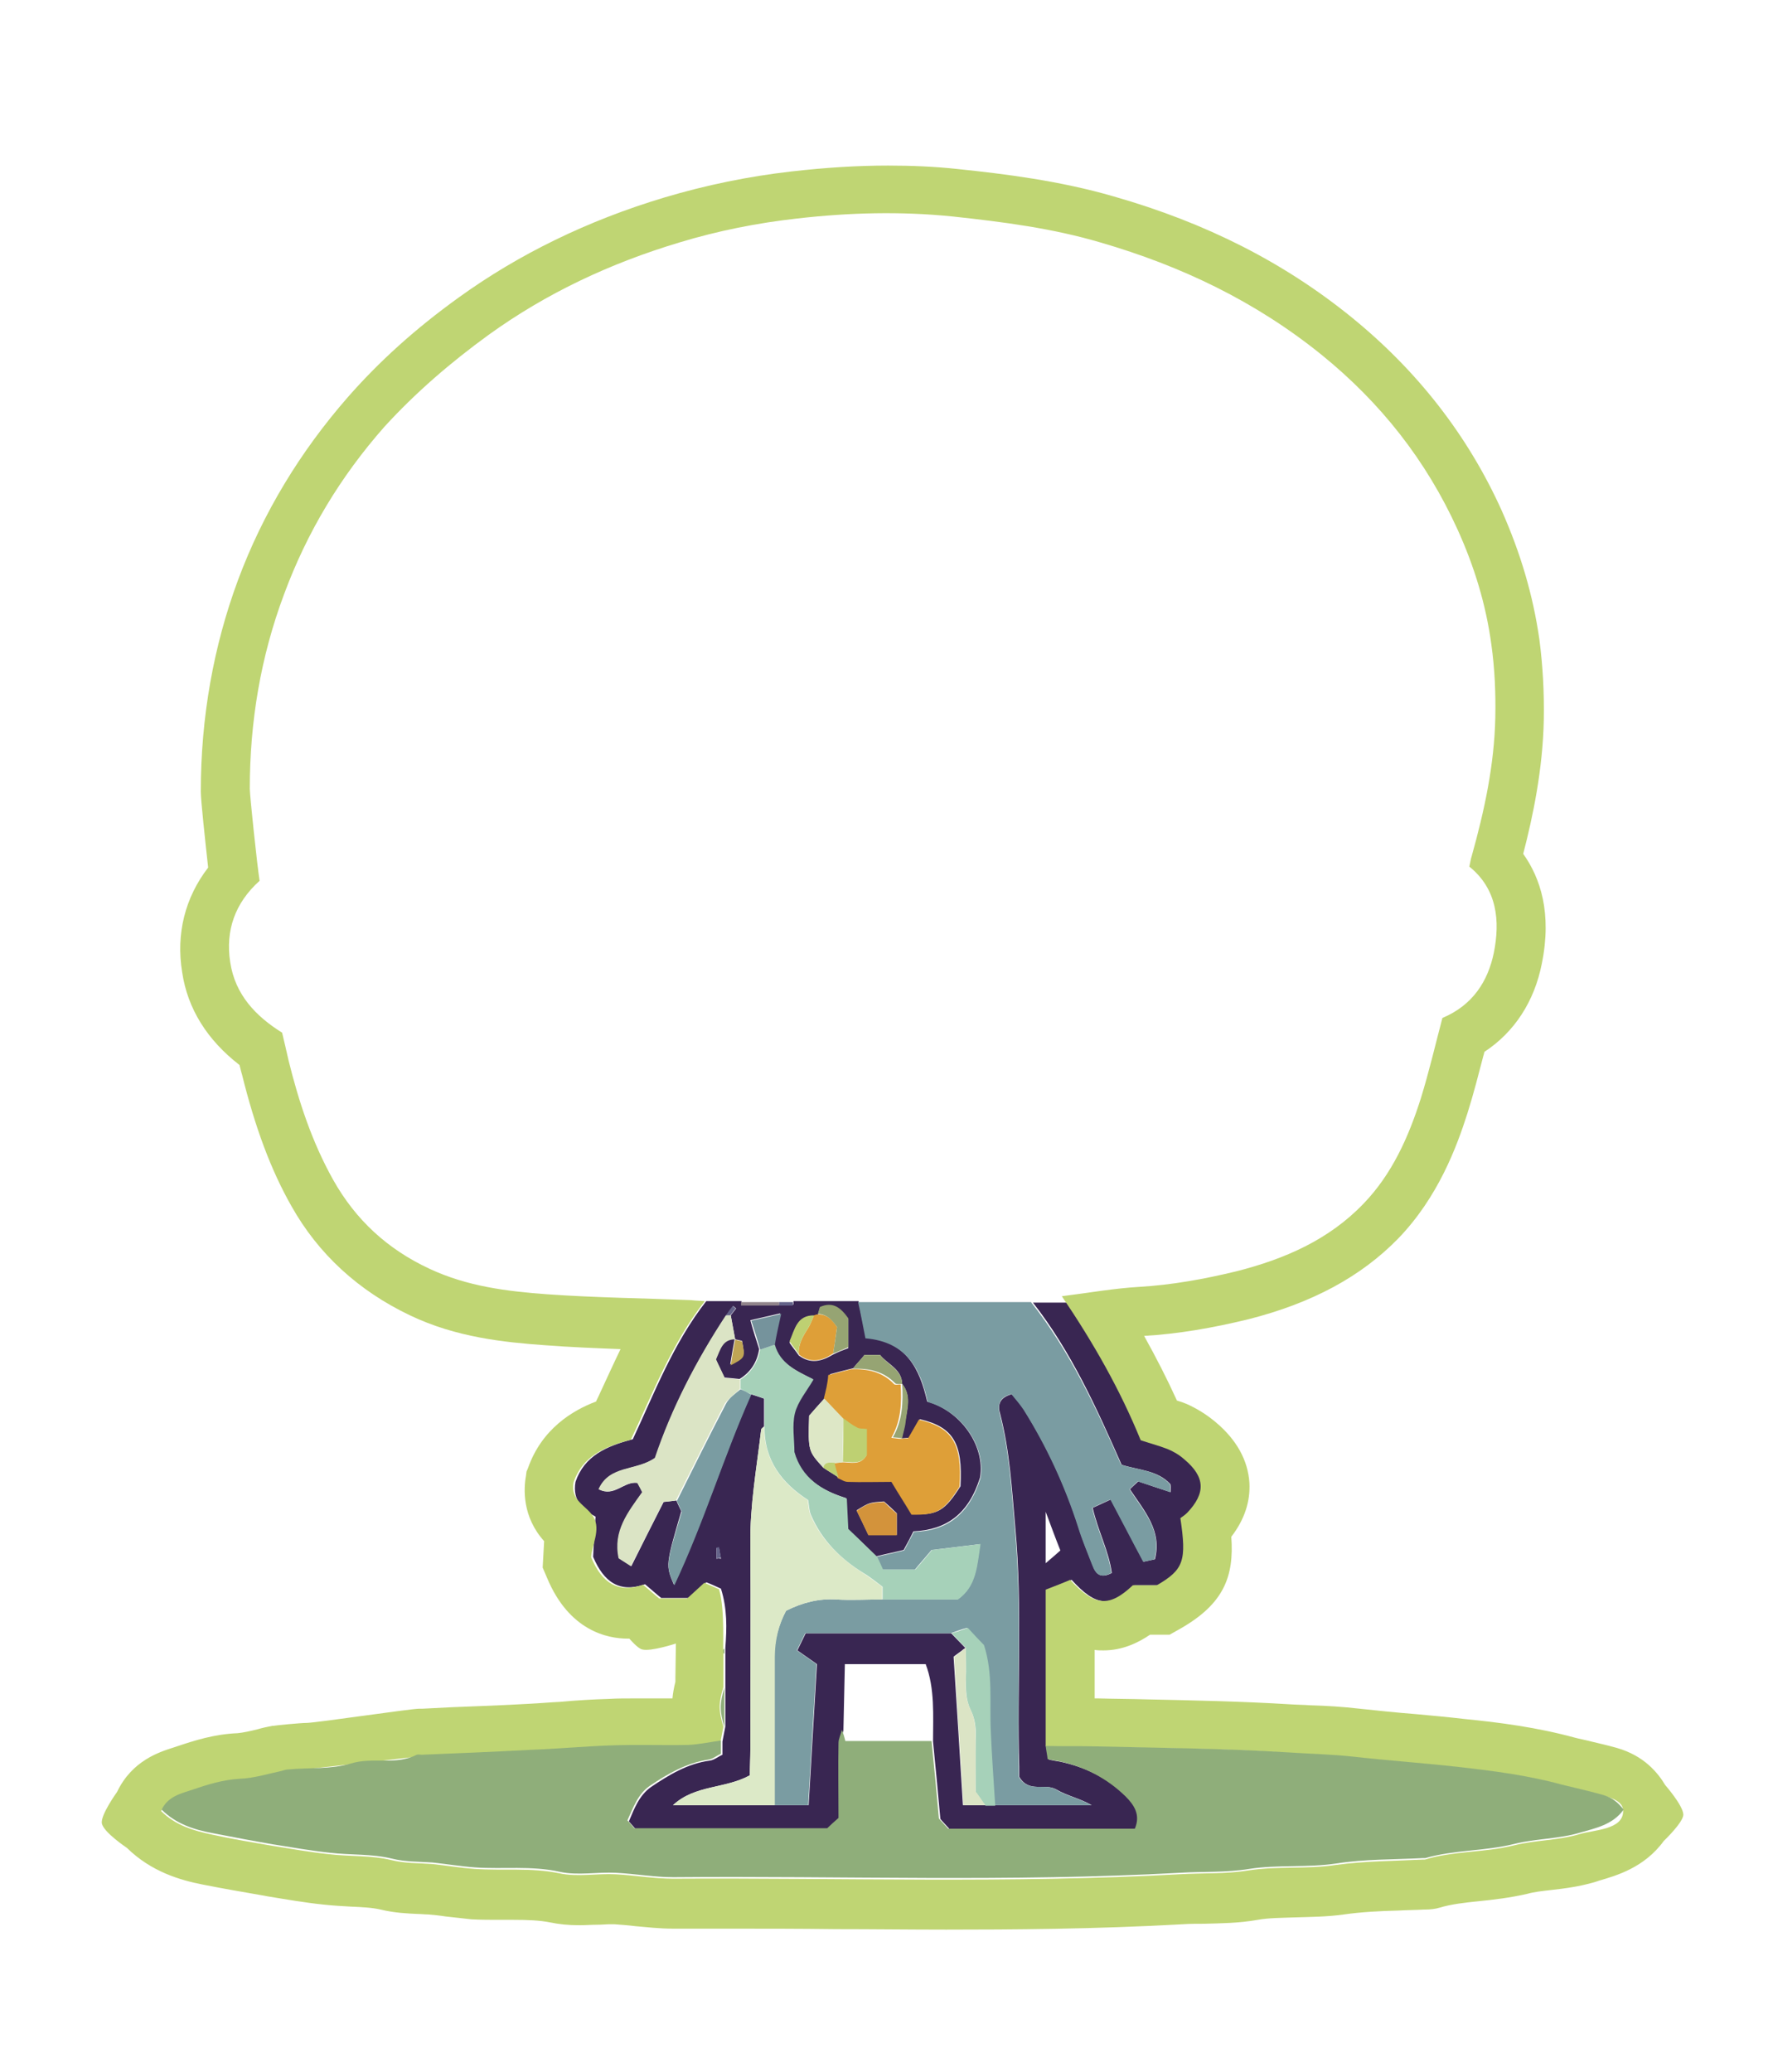 <?xml version="1.0" encoding="utf-8"?>
<!-- Generator: Adobe Illustrator 26.2.1, SVG Export Plug-In . SVG Version: 6.00 Build 0)  -->
<svg version="1.1" xmlns="http://www.w3.org/2000/svg" xmlns:xlink="http://www.w3.org/1999/xlink" x="0px" y="0px"
	 viewBox="0 0 362 422.9" style="enable-background:new 0 0 362 422.9;" xml:space="preserve">
<style type="text/css">
	.st0{fill:none;}
	.st1{fill:#392652;}
	.st2{fill:#8FAE7A;}
	.st3{fill:#7A9CA2;}
	.st4{fill:#DCE9C7;}
	.st5{fill:#A6D1B9;}
	.st6{fill:#DE9F38;}
	.st7{fill:#DBE4C5;}
	.st8{fill:#DDE7C6;}
	.st9{fill:#D3933B;}
	.st10{fill:#96A473;}
	.st11{fill:#75939C;}
	.st12{fill:#BED072;}
	.st13{fill:#C0A555;}
	.st14{fill:#92868C;}
	.st15{fill:#65648A;}
	.st16{fill:#BFD573;}
</style>
<g id="Layer_1">
	<path class="st0" d="M213.5,319.1c1.3-1.1,2.1-1.8,3-2.5c-0.9-2.5-1.8-4.7-3-7.9C213.5,312.6,213.5,315.5,213.5,319.1z"/>
	<path class="st0" d="M148.2,268.6L148.2,268.6L148.2,268.6C148.2,268.6,148.2,268.6,148.2,268.6z"/>
	<path class="st0" d="M194.3,333.4c1,1,1.9,2,2.9,3c-0.3,0.2-0.5,0.4-0.8,0.6c0.2-0.2,0.5-0.4,0.8-0.6
		C196.2,335.4,195.2,334.4,194.3,333.4z"/>
	<path class="st0" d="M148.7,268.5c0,0-0.1,0-0.2,0L148.7,268.5z"/>
	<path class="st1" d="M229,299c3.4,1.1,7.3,1.1,9.9,3.9c0.2,0.2,0.1,0.9,0.1,1.7c-2.2-0.7-4.2-1.4-6.6-2.2c-0.4,0.4-1,0.9-1.7,1.6
		c3,4.5,6.6,8.5,5.1,14.3c-0.6,0.1-1.3,0.3-2.3,0.5c-2.2-4.1-4.3-8.2-6.7-12.7c-1.5,0.7-2.6,1.2-3.7,1.7c1.1,4.8,3.3,8.8,3.9,13.3
		c-2.3,1.2-3.3,0.2-3.9-1.6c-1-2.6-2.1-5.1-2.9-7.8c-2.7-8.4-6.4-16.4-11.1-23.9c-0.7-1.2-1.7-2.2-2.5-3.2c-2.7,0.7-2.9,2.4-2.4,4
		c2,7.7,2.4,15.5,3.1,23.3c1.5,16.3,0.3,32.5,0.8,48.8c0,0.8,0,1.6,0,2c2,3.4,5.2,1.2,7.6,2.6c2.2,1.3,4.8,1.8,7.2,3.2
		c-6.6,0-13.2,0-19.8,0c-0.7,0-1.3,0-2,0c-1.5,0-2.9,0-4.5,0c-0.6-9.9-1.2-19.6-1.9-30.3c0.2-0.2,0.8-0.6,1.6-1.2
		c0.2-0.2,0.5-0.4,0.8-0.6c-1-1-1.9-2-2.9-3c-9.8,0-19.6,0-29.7,0c-0.6,1.2-1.1,2.3-1.7,3.5c1.7,1.2,3,2.1,4,2.8
		c-0.6,9.7-1.1,19-1.7,28.8c-2.4,0-4.7,0-6.9,0c-6.8,0-13.6,0-20.8,0c4.5-4.2,10.6-3.3,15.7-6.1c0-1.8,0.1-3.6,0.1-5.3
		c0-14,0.1-28,0-42c-0.1-7.8,1.3-15.5,2.2-23.2c0-0.3,0.4-0.5,0.6-0.7c0-1.7,0-3.5,0-5.7c-0.8-0.3-1.8-0.6-2.7-0.9
		c-5.5,12.5-9.5,25.7-15.7,38.9c-1.7-4-1.7-4,1.5-15c-0.3-0.7-0.7-1.4-1-2.2c-0.8,0.1-1.6,0.2-2.6,0.3c-2.2,4.3-4.3,8.5-6.6,13.1
		c-1.1-0.7-1.9-1.2-2.5-1.6c-1.2-5.6,1.9-9.4,4.8-13.5c-0.3-0.6-0.7-1.3-1-1.9c-2.8-0.4-4.8,3-7.9,1.3c2.2-4.9,7.7-3.7,11.5-6.4
		c3.4-10.1,8.4-19.9,14.5-29.1l0,0h0c0.5-0.6,1-1.3,1.4-1.9c0.2,0.2,0.4,0.3,0.6,0.5c-0.4,0.5-0.7,0.9-1.1,1.4
		c0.3,1.6,0.6,3.3,0.9,4.9c0,0,0,0,0,0c0,0,0,0,0,0c0.5,0.1,0.9,0.2,1.4,0.3c0.6,3.3,0.6,3.3-2.4,4.8c0.3-1.9,0.6-3.6,0.9-5.2
		c0,0,0,0,0,0c0,0,0,0,0,0c-2.6,0-2.9,2.1-3.9,4.1c0.6,1.2,1.2,2.5,1.8,3.8c1.2,0.1,2.2,0.2,3.1,0.3c2.3-1.4,3.6-3.5,4-6.1
		c-0.6-1.9-1.2-3.7-1.8-5.9c1.7-0.4,3.6-0.8,6.1-1.4c-0.6,2.6-0.9,4.5-1.3,6.3c1.1,3.9,4.5,5.4,7.9,7.1c-1.4,2.4-3.1,4.5-3.8,6.9
		c-0.6,2.5-0.1,5.3-0.1,7.9c1.6,5.4,5.6,7.9,10.7,9.5c0.1,1.9,0.2,3.9,0.3,6.2c1.9,1.8,3.9,3.7,5.9,5.7c2-0.5,4-0.9,5.6-1.3
		c0.9-1.6,1.4-2.6,2-3.8c6.8-0.3,11.3-3.6,13.6-11c1.1-6.5-4-13.6-10.8-15.5c-1.5-6.7-4.3-12.3-12.5-13.1c-0.5-2.4-1-4.7-1.5-7.4
		H162c0,0.2,0,0.5,0,0.7c-0.9,0-1.9,0-2.8,0c-2.6,0-5.2,0-7.8,0c0-0.2,0-0.5,0-0.7h-7.2c-6.8,8.7-10.6,18.8-15,28.2
		c-5.4,1.4-9.9,3.4-11.7,8.7c-0.7,3.9,1.7,5.8,4.1,7.1c-0.2,3-0.4,5.8-0.5,8.2c2.2,5.2,5.4,7.4,10.6,5.6c1.2,1,2.3,2,3.3,2.8
		c2.1,0,3.9,0,5.7,0c1.2-1.1,2.3-2.1,3.5-3.2c1.1,0.4,2.1,0.9,3,1.3c1.3,4.1,1.2,8.1,0.9,12c0,0.4,0,0.7,0,1.1c0,2.3,0,4.6,0,6.9
		c0,2.7,0,5.4,0,8.1c-0.2,1-0.4,2-0.6,3.1c0,0.8,0,1.6,0,2.7c-0.9,0.4-1.7,1.1-2.6,1.2c-4.5,0.6-8.3,2.9-12,5.4
		c-2.4,1.7-3.4,4.4-4.5,7c0.5,0.6,0.9,1,1.4,1.6c13,0,25.9,0,39.4,0c0.6-0.6,1.5-1.3,2.3-2.1c0-5.3,0-10.3,0-15.3
		c0-0.9,0.4-1.8,0.7-2.7c0.1-4.5,0.2-8.9,0.3-13.6c5.6,0,10.9,0,16.5,0c1.9,5,1.5,10.5,1.5,15.8c0.5,5.1,1,10.2,1.5,15.8
		c0.3,0.4,1.1,1.2,1.9,2.1c12.7,0,25.3,0,38.1,0c1.2-2.8-0.1-4.8-1.9-6.6c-3.8-3.8-8.5-6.1-13.7-7.2c-0.6-0.1-1.3-0.2-2.2-0.4
		c-0.2-0.9-0.3-1.8-0.4-2.7c0-10.6,0-21.3,0-32c1.8-0.7,3.4-1.4,5-2c5,5.5,7.9,5.7,12.8,1.1c1.6,0,3.3,0,4.9,0
		c5.5-3.2,6.2-5,4.8-13.7c0.4-0.3,0.9-0.6,1.4-1.1c3.8-4,3.7-7.4-0.6-10.9c-1-0.8-2.2-1.6-3.4-2.1c-1.8-0.7-3.7-1.2-5.5-1.8
		c-4-9.9-9.1-19-15.2-28.1h-7.1C218.7,275.9,223.9,287.4,229,299z M183.1,313.3c-1.8,0-3.4,0-5.8,0c-0.8-1.7-1.6-3.3-2.4-5
		c2.6-1.6,2.6-1.6,5.6-1.8c0.8,0.7,1.8,1.6,2.6,2.4C183.1,310.5,183.1,311.8,183.1,313.3z M176.5,276.6c1.2,0,2.1,0,3.2,0
		c1.5,1.9,4.4,2.8,4.5,5.9c0,0,0,0,0,0c1.9,2.4,1,5.1,0.6,7.8c-0.1,1.1-0.5,2.2-0.7,3.3c0.5,0,1-0.1,1.5-0.1
		c0.7-1.3,1.4-2.5,2.2-3.8c6.9,1.6,8.8,5,8.3,13.7c-3.2,5-4.6,5.9-9.8,5.7c-1.4-2.2-2.8-4.5-4.1-6.7c-3.3,0-6.1,0.1-8.9,0
		c-0.7,0-1.4-0.5-2.1-0.8c-1-0.7-2.1-1.3-3.1-2c-3.1-3.4-3.1-3.4-2.9-10.6c0.8-0.9,1.9-2.2,3.1-3.5c0.4-1.6,0.8-3.2,1.2-5
		c1.5-0.4,3.1-0.8,4.7-1.2C174.9,278.4,175.8,277.5,176.5,276.6z M166.2,268.6c0.2-0.1,0.5-0.2,0.8-0.2c0.1-0.5,0.3-0.9,0.4-1.4
		c2.7-1.2,4.3,0.2,5.8,2.3c0,1.9,0,3.8,0,5.9c-1.1,0.4-2.1,0.8-3.1,1.3c-2.3,1.4-4.6,2-7,0.2c-0.6-0.9-1.3-1.7-1.9-2.6
		C162.3,271.4,162.7,268.6,166.2,268.6z M146.3,318.2c0-0.7,0-1.5,0-2.2c0.2,0,0.3,0,0.5,0c0.1,0.7,0.3,1.5,0.4,2.2
		C146.9,318.1,146.6,318.1,146.3,318.2z M213.5,319.1c0-3.6,0-6.5,0-10.5c1.2,3.2,2,5.4,3,7.9C215.6,317.3,214.8,318,213.5,319.1z"
		/>
	<path class="st2" d="M147.9,352.6c0-2.7,0-5.4,0-8.1C146.9,347.8,146.9,349.2,147.9,352.6z"/>
	<path class="st2" d="M147.3,337.1c0.2,0.2,0.4,0.4,0.6,0.5c0-0.4,0-0.7,0-1.1C147.7,336.7,147.5,336.9,147.3,337.1z"/>
	<path class="st3" d="M189.4,286.2c6.9,1.9,11.9,9,10.8,15.5c-2.3,7.4-6.8,10.8-13.6,11c-0.6,1.1-1.1,2.1-2,3.8
		c-1.6,0.4-3.6,0.8-5.6,1.3c0.4,0.9,0.8,1.7,1.2,2.6c2.2,0,4.2,0,6.6,0c0.8-1,1.9-2.2,3.4-4c2.6-0.3,5.9-0.7,9.9-1.2
		c-0.7,4.6-0.8,8.6-4.6,11.3c-5.1,0-10.3,0-15.4,0c-3.1,0-6.3,0.2-9.4,0c-3.5-0.2-6.8,0.6-10.2,2.3c-1.5,2.8-2.4,6-2.4,9.4
		c0,10.1,0,20.2,0,30.3c2.3,0,4.5,0,6.9,0c0.6-9.8,1.1-19.1,1.7-28.8c-1-0.7-2.3-1.6-4-2.8c0.6-1.2,1.1-2.3,1.7-3.5
		c10.1,0,19.9,0,29.7,0c1.1-0.4,2.2-0.8,3.3-1.1c1.3,1.4,2.3,2.5,3.3,3.5c1.9,5.8,1.1,11.7,1.4,17.6c0.2,5,0.6,10.1,0.9,15.1
		c6.6,0,13.2,0,19.8,0c-2.4-1.4-5.1-1.9-7.2-3.2c-2.3-1.4-5.6,0.8-7.6-2.6c0-0.4,0-1.2,0-2c-0.4-16.3,0.7-32.5-0.8-48.8
		c-0.7-7.8-1.1-15.7-3.1-23.3c-0.4-1.7-0.2-3.4,2.4-4c0.8,1,1.7,2,2.5,3.2c4.7,7.5,8.4,15.5,11.1,23.9c0.8,2.6,1.9,5.2,2.9,7.8
		c0.7,1.8,1.6,2.8,3.9,1.6c-0.6-4.5-2.8-8.5-3.9-13.3c1-0.5,2.1-1,3.7-1.7c2.4,4.5,4.5,8.6,6.7,12.7c1-0.2,1.7-0.3,2.3-0.5
		c1.6-5.8-2.1-9.7-5.1-14.3c0.7-0.6,1.2-1.2,1.7-1.6c2.4,0.8,4.4,1.4,6.6,2.2c0-0.9,0.1-1.5-0.1-1.7c-2.6-2.8-6.5-2.8-9.9-3.9
		c-5.1-11.6-10.4-23.1-18.4-33.2h-35.3c0.6,2.6,1,5,1.5,7.4C185.1,273.9,188,279.5,189.4,286.2z"/>
	<path class="st4" d="M160.5,328.8c3.4-1.7,6.7-2.5,10.2-2.3c3.1,0.2,6.3,0,9.4,0c0-0.7,0-1.3,0-2.6c-1.1-0.8-2.5-1.9-3.9-2.8
		c-4.7-3-8.5-6.7-10.7-11.8c-0.4-0.9-0.4-1.9-0.6-3.1c-5.3-3.4-8.9-8.1-8.9-15c-0.2,0.2-0.6,0.4-0.6,0.7c-0.9,7.7-2.3,15.4-2.2,23.2
		c0.1,14,0,28,0,42c0,1.8-0.1,3.6-0.1,5.3c-5.1,2.8-11.2,1.9-15.7,6.1c7.2,0,14,0,20.8,0c0-10.1,0-20.2,0-30.3
		C158.2,334.8,159,331.6,160.5,328.8z"/>
	<path class="st5" d="M165,306.2c0.2,1.2,0.2,2.2,0.6,3.1c2.2,5.1,6,8.9,10.7,11.8c1.5,0.9,2.8,2,3.9,2.8c0,1.3,0,1.9,0,2.6
		c5.2,0,10.3,0,15.4,0c3.8-2.7,3.9-6.8,4.6-11.3c-4,0.5-7.3,0.9-9.9,1.2c-1.6,1.9-2.6,3.1-3.4,4c-2.4,0-4.4,0-6.6,0
		c-0.4-0.9-0.8-1.8-1.2-2.6c-2-1.9-4-3.9-5.9-5.7c-0.1-2.3-0.2-4.3-0.3-6.2c-5.1-1.6-9.2-4.2-10.7-9.5c0-2.6-0.5-5.4,0.1-7.9
		c0.6-2.4,2.4-4.5,3.8-6.9c-3.4-1.7-6.8-3.2-7.9-7.1c-1,0.3-2,0.7-3,1c-0.5,2.6-1.8,4.7-4,6.1c0,0.6,0,1.3,0,1.9
		c0.7,0.4,1.4,0.8,2.2,1.1c1,0.3,1.9,0.6,2.7,0.9c0,2.2,0,4,0,5.7C156,298.1,159.7,302.8,165,306.2z"/>
	<path class="st6" d="M168.2,285.5c1.3,1.4,2.6,2.7,3.9,4.1c0.9,0.6,1.8,1.3,2.8,1.9c0.5,0.3,1.2,0.2,2,0.3c0,1.9,0,3.6,0,5.3
		c-1.2,2.1-3.2,1.4-4.9,1.4c-0.6,0.1-1.2,0.1-1.8,0.2c0.3,1,0.6,2,0.8,3c0.7,0.3,1.4,0.8,2.1,0.8c2.8,0.1,5.6,0,8.9,0
		c1.3,2.2,2.8,4.5,4.1,6.7c5.2,0.1,6.6-0.7,9.8-5.7c0.6-8.8-1.4-12.1-8.3-13.7c-0.7,1.2-1.4,2.5-2.2,3.8c-0.5,0-1,0.1-1.5,0.1
		c-0.5,0-1-0.1-1.9-0.2c2-3.5,2.1-7.1,1.9-10.9c-0.5,0-1.2,0.2-1.4-0.1c-2.4-2.5-5.4-3.1-8.7-3c-1.6,0.4-3.1,0.8-4.7,1.2
		C169,282.4,168.6,283.9,168.2,285.5z"/>
	<path class="st7" d="M151.1,283.5c0-0.6,0-1.3,0-1.9c-1-0.1-1.9-0.2-3.1-0.3c-0.6-1.3-1.3-2.6-1.8-3.8c0.9-2,1.3-4.1,3.9-4.1
		c-0.3-1.6-0.6-3.3-0.9-4.9l-0.5,0l-0.2,0c-0.1,0-0.1,0-0.2,0l-0.1,0c-6.1,9.3-11.1,19-14.5,29.1c-3.8,2.7-9.3,1.4-11.5,6.4
		c3.2,1.6,5.1-1.7,7.9-1.3c0.4,0.7,0.7,1.3,1,1.9c-2.9,4.1-6,7.9-4.8,13.5c0.6,0.4,1.4,0.9,2.5,1.6c2.3-4.6,4.5-8.8,6.6-13.1
		c1-0.1,1.8-0.2,2.6-0.3c3.3-6.6,6.6-13.2,10-19.8C148.8,285.4,150.1,284.5,151.1,283.5z"/>
	<path class="st7" d="M150.1,273.4C150.1,273.4,150.1,273.4,150.1,273.4C150.1,273.5,150.1,273.5,150.1,273.4L150.1,273.4z"/>
	<path class="st3" d="M148.2,286.6c-3.4,6.5-6.7,13.2-10,19.8c0.3,0.7,0.7,1.5,1,2.2c-3.3,11-3.3,11-1.5,15
		c6.2-13.2,10.1-26.4,15.7-38.9c-0.7-0.4-1.4-0.8-2.2-1.1C150.1,284.5,148.8,285.4,148.2,286.6z"/>
	<path class="st5" d="M200.9,335.8c-1-1-2-2.1-3.3-3.5c-1.1,0.4-2.2,0.8-3.3,1.1c1,1,1.9,2,2.9,3c0,2.2,0.1,4.3,0,6.5
		c0,2.1,0,4.2,1,6.2c1,2,1.1,4.1,1,6.2c-0.1,3.5,0,7,0,10.5c0.7,0.9,1.3,1.9,2,2.8c0.7,0,1.3,0,2,0c-0.3-5-0.7-10.1-0.9-15.1
		C202,347.5,202.8,341.6,200.9,335.8z"/>
	<path class="st7" d="M199.2,355.3c0-2.1,0-4.2-1-6.2c-1-2-1.1-4.1-1-6.2c0-2.2,0-4.3,0-6.5c-0.3,0.2-0.5,0.4-0.8,0.6
		c-0.7,0.6-1.4,1.1-1.6,1.2c0.7,10.7,1.3,20.4,1.9,30.3c1.6,0,3.1,0,4.5,0c-0.7-0.9-1.3-1.9-2-2.8
		C199.2,362.2,199.2,358.8,199.2,355.3z"/>
	<path class="st8" d="M170.3,298.7c0.6-0.1,1.2-0.1,1.8-0.2c0-3,0-5.9,0.1-8.9c-1.3-1.4-2.6-2.7-3.9-4.1c-1.2,1.3-2.3,2.6-3.1,3.5
		c-0.2,7.2-0.2,7.2,2.9,10.6C168.4,298.3,169.4,298.6,170.3,298.7z"/>
	<path class="st6" d="M163.1,276.5c2.4,1.9,4.7,1.3,7-0.2c0.3-1.7,0.5-3.4,0.8-5.4c-0.8-1.2-1.8-2.6-3.9-2.6c-0.3,0-0.5,0.1-0.8,0.2
		c-0.4,0.9-0.7,1.8-1.2,2.6C163.9,272.8,162.9,274.5,163.1,276.5z"/>
	<path class="st9" d="M174.9,308.4c0.8,1.6,1.6,3.3,2.4,5c2.4,0,4,0,5.8,0c0-1.6,0-2.8,0-4.4c-0.8-0.7-1.8-1.6-2.6-2.4
		C177.4,306.8,177.4,306.8,174.9,308.4z"/>
	<path class="st10" d="M170.9,270.9c-0.3,2-0.5,3.7-0.8,5.4c1-0.4,2-0.8,3.1-1.3c0-2.1,0-4,0-5.9c-1.5-2.1-3.1-3.5-5.8-2.3
		c-0.1,0.4-0.3,0.9-0.4,1.4C169.1,268.3,170.1,269.8,170.9,270.9z"/>
	<path class="st11" d="M159.5,268.2c-2.6,0.6-4.4,1-6.1,1.4c0.7,2.2,1.3,4,1.8,5.9c1-0.3,2-0.7,3-1
		C158.5,272.7,158.9,270.9,159.5,268.2z"/>
	<path class="st10" d="M182.8,282.4c0.2,0.2,0.9,0.1,1.4,0.1c0,0,0,0,0,0c0,0,0,0,0,0c0,0,0,0,0,0c-0.1-3-3-3.9-4.5-5.9
		c-1.1,0-2,0-3.2,0c-0.7,0.9-1.6,1.8-2.4,2.8C177.4,279.3,180.4,279.9,182.8,282.4z"/>
	<path class="st12" d="M165,271.1c0.5-0.8,0.8-1.7,1.2-2.6c-3.5,0-3.9,2.8-5,5.3c0.6,0.9,1.3,1.8,1.9,2.6
		C162.9,274.5,163.9,272.8,165,271.1z"/>
	<path class="st10" d="M184.2,282.5c0.2,3.7,0.1,7.4-1.9,10.9c0.9,0.1,1.4,0.1,1.9,0.2c0.2-1.1,0.6-2.2,0.7-3.3
		C185.2,287.6,186.2,284.9,184.2,282.5C184.2,282.5,184.2,282.5,184.2,282.5C184.2,282.5,184.2,282.5,184.2,282.5z"/>
	<path class="st13" d="M151.5,273.8c-0.5-0.1-1-0.2-1.4-0.3c-0.3,1.6-0.6,3.2-0.9,5.2C152.2,277.1,152.2,277.1,151.5,273.8z"/>
	<path class="st13" d="M150.1,273.5C150.1,273.5,150.1,273.5,150.1,273.5L150.1,273.5C150.1,273.5,150.1,273.5,150.1,273.5z"/>
	<path class="st14" d="M159.1,266.5c0-0.2,0-0.5,0-0.7h-7.8c0,0.2,0,0.5,0,0.7C153.9,266.5,156.5,266.5,159.1,266.5z"/>
	<path class="st12" d="M168.1,299.6c1,0.7,2.1,1.3,3.1,2c-0.3-1-0.6-2-0.8-3C169.4,298.6,168.4,298.3,168.1,299.6z"/>
	<path class="st15" d="M148.4,268.5c0.1,0,0.2,0,0.2,0l0.5,0c0.4-0.5,0.7-0.9,1.1-1.4c-0.2-0.2-0.4-0.3-0.6-0.5
		c-0.5,0.6-1,1.3-1.4,1.9h0c0,0,0,0,0.1,0C148.3,268.6,148.4,268.5,148.4,268.5z"/>
	<path class="st15" d="M161.9,266.5c0-0.2,0-0.5,0-0.7h-2.8c0,0.2,0,0.5,0,0.7C160.1,266.5,161,266.5,161.9,266.5z"/>
	<path class="st15" d="M146.3,315.9c0,0.7,0,1.5,0,2.2c0.3,0,0.6,0,0.9-0.1c-0.1-0.7-0.3-1.5-0.4-2.2
		C146.6,315.9,146.5,315.9,146.3,315.9z"/>
	<path class="st12" d="M177,297c0-1.7,0-3.4,0-5.3c-0.8-0.1-1.5,0-2-0.3c-1-0.5-1.9-1.2-2.8-1.9c0,3,0,5.9-0.1,8.9
		C173.8,298.4,175.8,299.1,177,297z"/>
</g>
<g id="Layer_2">
	<path class="st16" d="M340,364.4c-1.5-2.5-4.3-6-9.9-7.6c-1.8-0.5-3.5-0.9-5.2-1.3c-1.1-0.3-2.3-0.5-3.4-0.8
		c-7.7-2.1-15.4-3.1-22.5-3.8c-3.4-0.4-6.7-0.7-10-1c-3.8-0.3-7.7-0.7-11.4-1.1c-3.4-0.4-6.8-0.6-10.1-0.7c-1.4-0.1-2.8-0.1-4.2-0.2
		c-9.8-0.6-19.6-0.8-29.1-1c-3.3-0.1-6.7-0.1-10-0.2c-0.2,0-0.5,0-0.7,0v-9.9c0.6,0.1,1.2,0.1,1.8,0.1c3.8,0,7-1.5,9.5-3.2h4
		l2.3-1.3c8.7-5,10.9-10.5,10.3-18.7c2.7-3.5,3.9-7.2,3.7-11c-0.3-4.6-2.6-8.8-6.9-12.4c-1.9-1.6-3.9-2.8-5.9-3.7
		c-0.7-0.3-1.3-0.5-2-0.7c-2-4.4-4.2-8.7-6.7-13.2c6.9-0.4,13.9-1.6,21.3-3.4c13-3.3,23-8.7,30.6-16.5c8.1-8.4,11.9-18.6,14.1-25.5
		c1.3-4.1,2.3-8.1,3.3-11.9c0.1-0.2,0.1-0.5,0.2-0.7c6.1-4,10.2-10.3,11.7-18c2.1-10.3-0.3-17.5-3.8-22.4c2-7.7,4-17.3,4.2-27.3
		c0.1-5.8-0.2-11.1-0.9-16.5c-1.3-9-3.8-17.5-7.7-26.3c-6.9-15.3-17.2-28.5-30.6-39.4c-13.8-11.2-29.7-19.3-48.6-24.7
		c-11-3.2-22.3-4.6-31.9-5.6c-4.6-0.5-9.4-0.7-14.2-0.7c-6.2,0-12.7,0.4-19.7,1.2c-8.8,1-17.5,2.8-25.9,5.3
		c-15.7,4.7-29.8,11.6-42,20.4c-8.9,6.4-16.3,13.1-22.7,20.4c-9.7,11.1-17.3,23.6-22.4,37.3c-5,13.5-7.6,28-7.6,43.2
		c0,1.8,0.9,10,1.5,15.5c-4.7,6.1-6.6,13.5-5.3,21.4c1.1,7.4,5.1,13.8,11.7,18.9c0.2,0.7,0.3,1.3,0.5,1.9
		c2.7,10.9,5.9,19.5,10.1,26.9c5.5,9.8,13.7,17.3,24.2,22.3c9.4,4.5,19.2,5.5,27.5,6.1c5.2,0.4,10.4,0.6,15.5,0.8
		c-1.5,3.1-2.9,6.2-4.3,9.2c-0.2,0.5-0.5,1-0.7,1.5c-4.8,1.8-11.1,5.6-13.9,13.6l-0.3,0.7l-0.1,0.8c-0.5,2.7-0.8,8.4,3.7,13.4
		l-0.3,5.4l0.9,2.1c4.5,10.8,12.3,12.4,16.5,12.4c0.1,0,0.2,0,0.3,0c0,0,1.7,2,2.6,2.2c1.7,0.5,6.9-1.2,6.9-1.2l-0.1,7l0,0.8
		c-0.3,1.2-0.5,2.3-0.6,3.4c-0.3,0-0.7,0-1,0c-1.1,0-2.1,0-3.2,0c-1.1,0-2.2,0-3.3,0c-2.1,0-3.8,0-5.4,0.1c-3.4,0.1-6.8,0.3-10,0.6
		c-2.1,0.1-4.3,0.3-6.4,0.4c-5.3,0.3-10.5,0.5-15.8,0.7l-5.9,0.3c-0.2,0-0.5,0-0.7,0c-1.7,0-20.5,2.8-22.9,2.9
		c-1.4,0-6.4,0.5-6.9,0.6l-0.2,0c-1,0.2-2,0.4-3,0.7c-1.6,0.4-3,0.7-4.1,0.8c-4.8,0.2-8.8,1.5-12.4,2.7l-0.6,0.2
		c-2.8,0.9-8.5,2.6-11.6,9.1c0,0-3.4,4.7-3.1,6.4c0.3,1.8,5.1,5,5.1,5c5,4.9,10.9,6.6,15.5,7.5c4,0.8,8.1,1.5,12.7,2.3l0.5,0.1
		c3.7,0.6,7.6,1.3,11.6,1.7c1.9,0.2,3.6,0.3,5.4,0.4c2.3,0.1,4.4,0.2,6.1,0.6c2.9,0.7,5.5,0.8,7.6,0.9c0.7,0,1.4,0.1,2.1,0.1
		c1.1,0.1,2.3,0.2,3.5,0.4c1.7,0.2,3.5,0.4,5.4,0.6c2,0.1,3.8,0.1,5.4,0.1l3.1,0c3,0,5.3,0.1,7.4,0.5c1.9,0.4,3.8,0.6,6.1,0.6
		c1.3,0,2.4-0.1,3.6-0.1c1,0,1.9-0.1,2.7-0.1c0.3,0,0.5,0,0.8,0c1.4,0.1,2.8,0.2,4.4,0.4c2.3,0.2,4.9,0.5,7.6,0.5l0.3,0
		c3.5,0,7.1,0,10.6,0c7.5,0,15,0,22.4,0.1c7.4,0,15,0.1,22.5,0.1c13.2,0,30.5-0.1,48.3-1.1c1.4-0.1,2.9-0.1,4.4-0.1
		c3.3-0.1,7-0.1,10.9-0.8c2.2-0.4,4.8-0.4,7.6-0.5c3-0.1,6.5-0.1,10-0.6c3.5-0.5,7.3-0.7,11.2-0.8c1.7-0.1,3.5-0.1,5.2-0.2
		c0.1,0,0.1,0,0.2,0c1,0,2-0.1,3-0.4c2.3-0.7,5-1,7.9-1.3c3-0.3,6.4-0.7,9.9-1.5c1.4-0.4,3.2-0.6,5-0.8c2.7-0.3,5.7-0.7,8.8-1.6
		c0.3-0.1,0.6-0.2,0.9-0.3c3.4-1,9.2-2.6,13.2-8.1c0,0,4-3.8,4-5.4C343.6,368.5,340,364.4,340,364.4z M322.5,374.4
		c-4.3,1.3-9,1.2-13.4,2.3c-6,1.5-12.3,1.1-18.2,2.9c-0.2,0-0.3,0-0.5,0c-5.9,0.3-11.9,0.3-17.7,1.1c-5.9,0.9-11.9,0.2-17.7,1.1
		c-4.8,0.8-9.5,0.5-14.3,0.8c-34.4,1.9-68.9,0.7-103.3,0.9c-3.9,0-7.8-0.7-11.7-0.9c-3.8-0.2-7.8,0.6-11.5-0.2
		c-5.8-1.2-11.5-0.5-17.3-0.9c-2.9-0.2-5.8-0.7-8.7-1c-2.8-0.2-5.5-0.1-8.3-0.8c-4.1-1-8.5-0.7-12.7-1.2c-3.9-0.4-7.7-1.1-11.5-1.7
		c-4.1-0.7-8.3-1.4-12.4-2.3c-3.8-0.8-7.5-1.9-10.4-4.8c1.3-2.8,4-3.3,6.1-4c3.2-1,6.4-2.1,9.9-2.3c2.9-0.1,5.7-1.1,8.5-1.6
		c0.5-0.1,1-0.2,1.4-0.3c4.2-0.3,26.9-3,27.2-3c7.4-0.3,14.8-0.6,22.2-1c5.4-0.3,10.8-0.8,16.2-0.9c5.3-0.2,10.7,0,16-0.1
		c2.3-0.1,4.5-0.6,6.7-0.9c0.2-1,0.4-2,0.6-3.1c-1-3.4-1-4.8,0-8.1c0-2.3,0-4.6,0-6.9c-0.2-0.2,0.4-9-0.9-13.1
		c-0.9-0.4-1.9-0.8-3-1.3c-1.2,1.1-2.3,2.1-3.5,3.2c-1.8,0-3.6,0-5.7,0c-1-0.8-2.1-1.8-3.3-2.8c-5.2,1.8-8.4-0.4-10.6-5.6
		c0.1-2.4,2-5.6,0.5-8.2c-1.4-2.4-4.8-3.3-4.1-7.1c1.8-5.3,6.3-7.3,11.7-8.7c4.5-9.5,8.3-19.6,15.1-28.3c-1.2-0.1-2-0.1-2.8-0.2
		c-9.8-0.4-19.6-0.5-29.4-1.2c-8.2-0.6-16.3-1.6-24-5.2c-8.6-4-15.1-10-19.7-18.2c-4.3-7.7-7-15.9-9.1-24.4
		c-0.4-1.8-0.8-3.5-1.3-5.6c-5.3-3.3-9.6-7.7-10.6-14.4c-1-6.5,1-12.1,6-16.6c-0.5-3.2-2-17.4-2-18.8c0-13.6,2.2-26.9,7-39.7
		c4.7-12.7,11.5-24,20.5-34.2C84.9,80.1,92,74,99.7,68.4c11.9-8.6,25-14.7,39-18.9c7.9-2.4,16-4,24.1-4.9
		c10.5-1.2,21.1-1.5,31.8-0.4c10.2,1.1,20.3,2.4,30.1,5.3c16.5,4.8,31.6,12,45.1,22.9c12.1,9.8,21.4,21.6,27.8,35.7
		c3.4,7.5,5.8,15.3,6.9,23.5c0.7,5,0.9,9.9,0.8,14.9c-0.2,9.6-2.2,18.9-4.8,28.2c-0.2,0.6-0.3,1.3-0.5,2.2c5.7,4.6,6.3,11.1,5,17.6
		c-1.2,5.8-4.3,10.7-10.5,13.3c-1.4,5.3-2.7,10.9-4.4,16.4c-2.5,7.9-5.9,15.5-11.7,21.5c-7.1,7.4-16.1,11.3-25.9,13.8
		c-6.6,1.6-13.2,2.8-20,3.2c-5.1,0.3-10.1,1.2-15.7,1.9c6.5,9.6,11.9,19.1,16.1,29.4c1.8,0.6,3.7,1.1,5.5,1.8
		c1.2,0.5,2.4,1.2,3.4,2.1c4.3,3.6,4.4,6.9,0.6,10.9c-0.5,0.5-1,0.8-1.4,1.1c1.3,8.7,0.7,10.5-4.8,13.7c-1.6,0-3.3,0-4.9,0
		c-4.9,4.6-7.8,4.3-12.8-1.1c-1.6,0.7-3.2,1.3-5,2c0,10.8,0,21.4,0,32c3.5,0,7,0,10.5,0.1c12.9,0.3,25.9,0.3,38.7,1.2
		c4.6,0.3,9.2,0.4,13.7,0.9c7.2,0.8,14.3,1.3,21.5,2.1c7,0.8,14.1,1.7,21,3.6c2.8,0.7,5.6,1.3,8.4,2.1c2,0.6,4.2,1.3,4.1,3.3
		C331.3,373.5,325.6,373.5,322.5,374.4z"/>
	<path class="st2" d="M327.3,366.4c-2.8-0.8-5.6-1.4-8.4-2.1c-6.9-1.9-14-2.8-21-3.6c-7.1-0.8-14.3-1.3-21.5-2.1
		c-4.5-0.5-9.2-0.6-13.7-0.9c-12.9-0.8-25.8-0.9-38.7-1.2c-3.5-0.1-7,0-10.5-0.1c0.1,0.9,0.3,1.8,0.4,2.7c0.9,0.2,1.6,0.3,2.2,0.4
		c5.3,1.1,9.9,3.5,13.7,7.2c1.8,1.8,3.1,3.8,1.9,6.6c-12.8,0-25.4,0-38.1,0c-0.8-0.9-1.6-1.7-1.9-2.1c-0.5-5.7-1-10.8-1.5-15.8
		c-5.8,0-11.5,0-17.6,0c-0.2-0.8-0.4-1.5-0.7-2.3c-0.2,0.9-0.7,1.8-0.7,2.7c-0.1,5,0,10,0,15.3c-0.9,0.8-1.7,1.5-2.3,2.1
		c-13.4,0-26.4,0-39.4,0c-0.5-0.6-0.9-1.1-1.4-1.6c1.2-2.6,2.1-5.3,4.5-7c3.7-2.5,7.5-4.7,12-5.4c0.9-0.1,1.7-0.8,2.6-1.2
		c0-1,0-1.8,0-2.7c-2.2,0.3-4.5,0.8-6.7,0.9c-5.3,0.1-10.7-0.1-16,0.1c-5.4,0.2-10.8,0.7-16.2,0.9c-7.4,0.4-14.8,0.7-22.2,1
		c-0.3,0-0.7-0.1-1,0c-4.3,2.2-9,0.4-13.5,1.8c-4,1.2-8.4,0.8-12.7,1.2c-0.5,0-1,0.2-1.4,0.3c-2.8,0.6-5.7,1.5-8.5,1.6
		c-3.5,0.2-6.7,1.2-9.9,2.3c-2.1,0.7-4.8,1.3-6.1,4c2.9,2.9,6.6,4.1,10.4,4.8c4.1,0.8,8.3,1.6,12.4,2.3c3.8,0.6,7.7,1.3,11.5,1.7
		c4.2,0.5,8.6,0.2,12.7,1.2c2.8,0.7,5.5,0.6,8.3,0.8c2.9,0.3,5.8,0.8,8.7,1c5.7,0.4,11.5-0.4,17.3,0.9c3.7,0.8,7.6,0,11.5,0.2
		c3.9,0.2,7.8,0.9,11.7,0.9c34.4-0.3,68.9,1,103.3-0.9c4.8-0.3,9.5,0,14.3-0.8c5.8-0.9,11.8-0.2,17.7-1.1c5.8-0.9,11.8-0.8,17.7-1.1
		c0.2,0,0.3,0,0.5,0c5.9-1.7,12.2-1.4,18.2-2.9c4.4-1.1,9.1-1,13.4-2.3c3.1-0.9,6.7-1.6,8.9-4.7C330.4,368,329.3,367,327.3,366.4z"
		/>
	<g>
	</g>
	<g>
	</g>
	<g>
	</g>
	<g>
	</g>
	<g>
	</g>
	<g>
	</g>
</g>
</svg>
